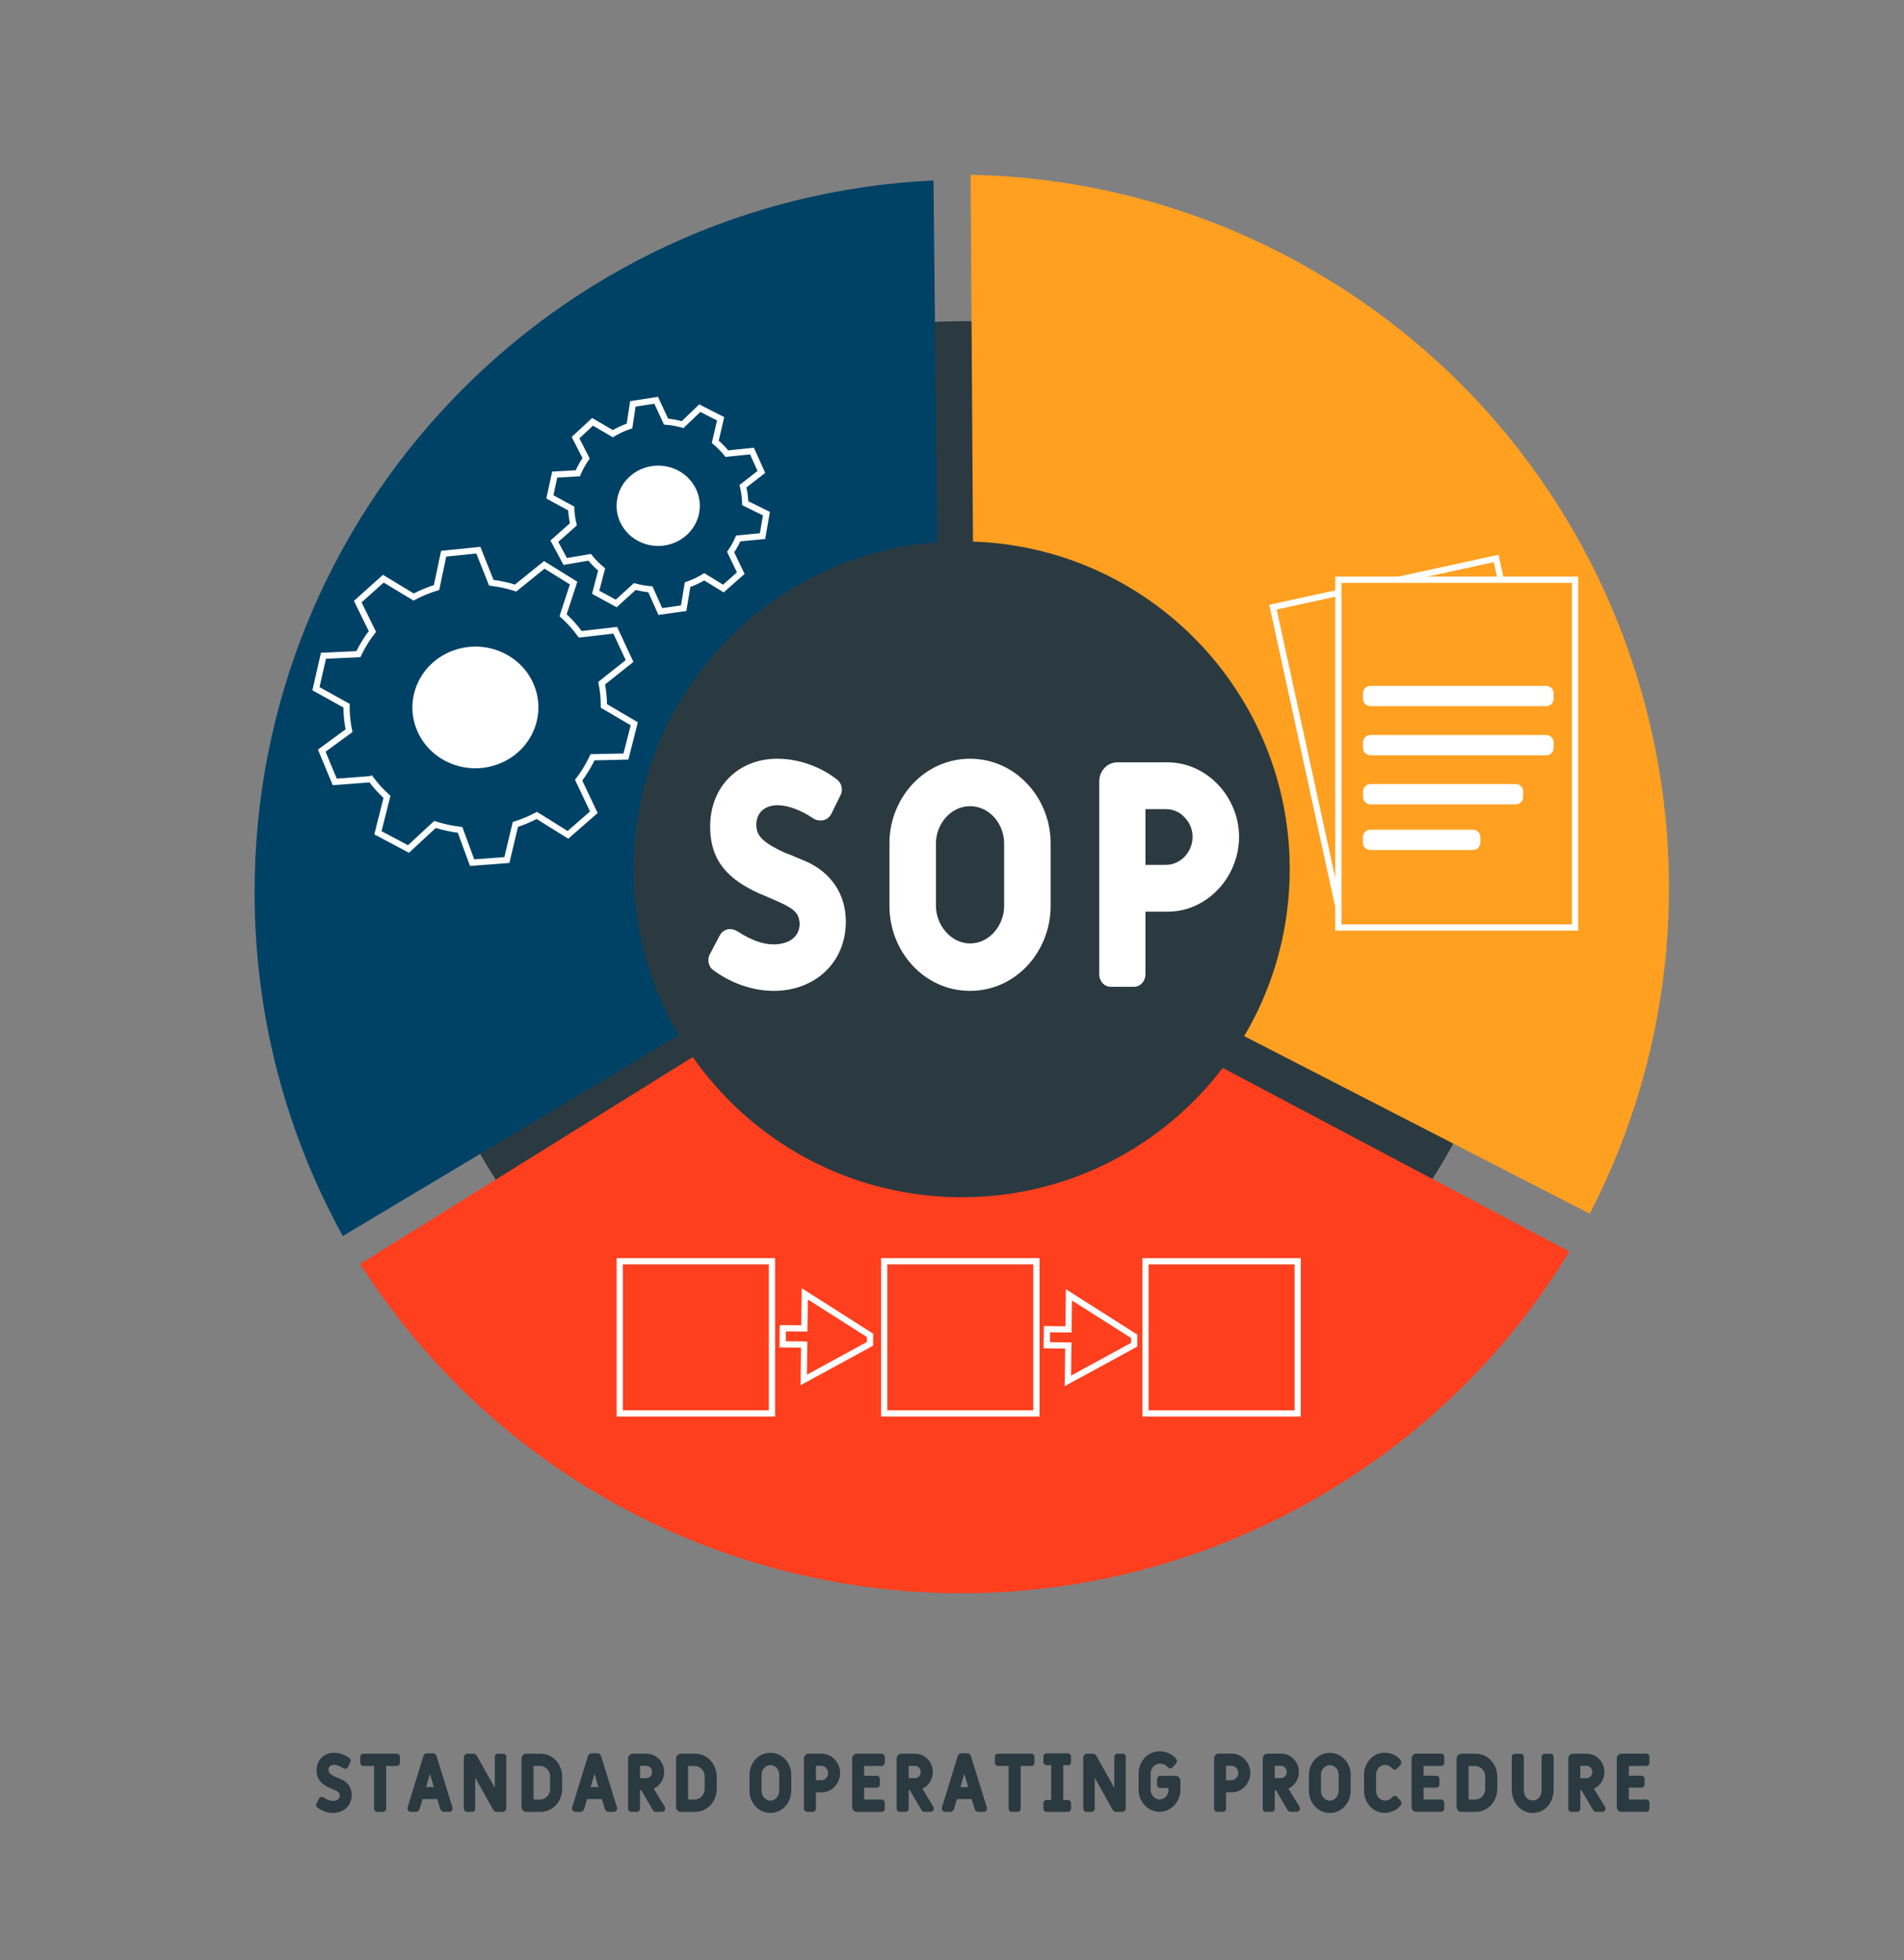 <?xml version="1.0" encoding="UTF-8" standalone="no"?>
<svg
   xmlns:dc="http://purl.org/dc/elements/1.1/"
   xmlns:cc="http://creativecommons.org/ns#"
   xmlns:rdf="http://www.w3.org/1999/02/22-rdf-syntax-ns#"
   xmlns:svg="http://www.w3.org/2000/svg"
   xmlns="http://www.w3.org/2000/svg"
   viewBox="0 0 3669.333 3778.667"
   height="3778.667"
   width="3669.333"
   xml:space="preserve"
   id="svg2"
   version="1.1"><rect x="0" y="0" width="3669.333" height="3778.667" fill="#808080" stroke="none"/><defs
     id="defs6" /><g
     transform="matrix(1.333,0,0,-1.333,0,3778.667)"
     id="g10"><g
       transform="scale(0.1)"
       id="g12"><g
         transform="scale(1.524)"
         id="g14"><path
           id="path16"
           style="fill:#2b3a40;fill-opacity:1;fill-rule:nonzero;stroke:none"
           d="M 11871.5,5746.69 C 9373.42,4239.66 6126.61,5043.01 4619.56,7541.06 3112.51,10039.1 3915.88,13285.9 6413.94,14792.9 8912,16300 12158.8,15496.6 13665.8,12998.6 15172.9,10500.5 14369.5,7253.72 11871.5,5746.69" /></g><g
         transform="scale(1.584)"
         id="g18"><path
           id="path20"
           style="fill:#ffa021;fill-opacity:1;fill-rule:nonzero;stroke:none"
           d="m 9941.42,12178.7 c 529.18,-285.7 809.48,-689.2 952.48,-900.3 198.1,-292.2 309.2,-564.9 372.2,-753.1 75.1,-267.7 153.7,-673.84 115.6,-1165.81 -26.6,-343.1 -102.3,-629.65 -177.3,-844.48 1101.8,-566.39 2203.8,-1132.72 3305.6,-1699.06 1588,3076.86 483.7,6887.55 -2550.6,8624.65 -980.4,561.3 -2045.63,839 -3100.77,859.4 8.39,-1275.4 16.79,-2550.7 25.25,-3826.1 v 0 c 263,-14.8 651.43,-76 1057.54,-295.2" /></g><g
         transform="scale(1.579)"
         id="g22"><path
           id="path24"
           style="fill:#004266;fill-opacity:1;fill-rule:nonzero;stroke:none"
           d="m 6177.38,9640.88 c 10.46,1152.12 772.6,1980.22 772.6,1980.22 622.93,676.8 1378.86,850.5 1636.14,897.9 -13.05,1260.3 -26.03,2520.7 -39.02,3781 -3470.15,-162.7 -6228.02,-3033.1 -6216.24,-6540.93 3.8,-1133.49 296.51,-2198.39 807.88,-3125.53 1083.49,647.57 2166.98,1295.19 3250.45,1942.82 -22.74,50.8 -44.85,105.71 -65.34,164.74 -8.95,25.72 -17.16,50.99 -24.7,75.69 0,0 -125.82,377.56 -121.77,824.09" /></g><g
         transform="scale(1.392)"
         id="g26"><path
           id="path28"
           style="fill:#ff3f1e;fill-opacity:1;fill-rule:nonzero;stroke:none"
           d="m 11628,8657.82 c -1139.4,-639.29 -2383.83,-356.31 -2383.83,-356.31 -301.44,74.69 -750.32,226.52 -1212.5,553.53 -299.64,212.09 -521.35,438.68 -678.42,626.71 C 6148.98,8732.8 4944.67,7983.84 3740.37,7234.89 5856.89,3912.49 10235.8,2817.42 13680.4,4806.74 c 1113,642.8 1995.7,1531.16 2619.6,2556.99 -1268.6,671.89 -2537.2,1343.79 -3805.8,2015.68 -0.7,0.36 -1.5,0.21 -2,-0.36 l -122.1,-136.82 c 0,0 -300.5,-336.7 -742.1,-584.41" /></g><g
         transform="scale(1.265)"
         id="g30"><path
           id="path32"
           style="fill:#2b3a40;fill-opacity:1;fill-rule:nonzero;stroke:none"
           d="m 14737,12322.6 c -82.5,-2068.7 -1826.3,-3678.78 -3895,-3596.33 -2068.62,82.45 -3678.75,1826.33 -3596.26,3895.03 82.47,2068.6 1826.3,3678.7 3894.96,3596.2 2068.6,-82.5 3678.8,-1826.3 3596.3,-3894.9" /></g><g
         transform="scale(1.251)"
         id="g34"><path
           id="path36"
           style="fill:#004266;fill-opacity:1;fill-rule:nonzero;stroke:none"
           d="m 4286.04,13653.3 c -139.12,-10.5 -278.25,-21.2 -417.37,-31.7 -50.11,120.4 -100.23,240.9 -150.34,361.5 105.05,76.7 210.11,153.5 315.17,230.2 -20.02,96.4 -29.43,193.3 -28.87,289.4 -117.78,65.4 -235.55,130.9 -353.34,196.3 28.95,126.9 57.89,253.8 86.84,380.7 134.55,6.2 269.1,12.3 403.65,18.5 44.05,92.5 98.2,180.6 161.79,262.5 -56.34,114.9 -112.68,229.7 -169.03,344.5 98.48,88.4 196.95,176.8 295.43,265.3 116.64,-70.6 233.27,-141.1 349.91,-211.7 40.44,21.3 82.19,41.1 125.33,59.1 46.24,19.2 92.93,36 139.92,50.4 27.39,130.3 54.78,260.6 82.17,391 133.57,13.5 267.14,27.1 400.71,40.7 49.95,-125.4 99.91,-250.7 149.86,-376.1 95.74,-11.7 189.8,-32.3 280.87,-61.5 110.37,89.3 220.74,178.5 331.11,267.8 113.03,-70.1 226.07,-140.2 339.1,-210.3 -40.53,-123.8 -81.05,-247.7 -121.58,-371.7 73.13,-66 139.92,-139.7 198.92,-220.6 134.62,15.6 269.24,31.2 403.86,46.8 55.14,-118.4 110.28,-236.8 165.42,-355.2 -107.39,-85.4 -214.79,-170.7 -322.2,-256 17.16,-87.8 25.61,-176 25.7,-263.6 116.95,-68.7 233.89,-137.3 350.84,-206 -32.13,-126.2 -64.24,-252.4 -96.36,-378.6 -128.7,-2.8 -257.41,-5.7 -386.11,-8.6 -43.38,-93.3 -97.02,-182.1 -160.17,-264.9 58.47,-123.5 116.93,-247 175.41,-370.5 -99.73,-87.1 -199.44,-174.2 -299.16,-261.3 -119.91,74.8 -239.81,149.5 -359.71,224.3 -40.45,-21.4 -82.23,-41.1 -125.39,-59.1 -40.55,-16.9 -81.47,-31.7 -122.61,-44.9 -32.7,-137 -65.41,-274.2 -98.11,-411.2 -133.89,-10.2 -267.79,-20.4 -401.68,-30.5 -46.46,126.4 -92.92,252.8 -139.38,379.2 -98.86,11.4 -195.98,32.3 -289.94,62.2 -102.03,-94.5 -204.07,-189.1 -306.1,-283.6 -117.68,62.5 -235.37,125 -353.04,187.5 34.78,138.3 69.58,276.6 104.36,414.8 -67.87,61.8 -130.22,130.2 -185.88,204.9" /></g><g
         transform="scale(1.251)"
         id="g38"><path
           id="path40"
           style="fill:none;stroke:#ffffff;stroke-width:71.952;stroke-linecap:butt;stroke-linejoin:miter;stroke-miterlimit:10;stroke-dasharray:none;stroke-opacity:1"
           d="m 4286.04,13653.3 c -139.12,-10.5 -278.25,-21.2 -417.37,-31.7 -50.11,120.4 -100.23,240.9 -150.34,361.5 105.05,76.7 210.11,153.5 315.17,230.2 -20.02,96.4 -29.43,193.3 -28.87,289.4 -117.78,65.4 -235.55,130.9 -353.34,196.3 28.95,126.9 57.89,253.8 86.84,380.7 134.55,6.2 269.1,12.3 403.65,18.5 44.05,92.5 98.2,180.6 161.79,262.5 -56.34,114.9 -112.68,229.7 -169.03,344.5 98.48,88.4 196.95,176.8 295.43,265.3 116.64,-70.6 233.27,-141.1 349.91,-211.7 40.44,21.3 82.19,41.1 125.33,59.1 46.24,19.2 92.93,36 139.92,50.4 27.39,130.3 54.78,260.6 82.17,391 133.57,13.5 267.14,27.1 400.71,40.7 49.95,-125.4 99.91,-250.7 149.86,-376.1 95.74,-11.7 189.8,-32.3 280.87,-61.5 110.37,89.3 220.74,178.5 331.11,267.8 113.03,-70.1 226.07,-140.2 339.1,-210.3 -40.53,-123.8 -81.05,-247.7 -121.58,-371.7 73.13,-66 139.92,-139.7 198.92,-220.6 134.62,15.6 269.24,31.2 403.86,46.8 55.14,-118.4 110.28,-236.8 165.42,-355.2 -107.39,-85.4 -214.79,-170.7 -322.2,-256 17.16,-87.8 25.61,-176 25.7,-263.6 116.95,-68.7 233.89,-137.3 350.84,-206 -32.13,-126.2 -64.24,-252.4 -96.36,-378.6 -128.7,-2.8 -257.41,-5.7 -386.11,-8.6 -43.38,-93.3 -97.02,-182.1 -160.17,-264.9 58.47,-123.5 116.93,-247 175.41,-370.5 -99.73,-87.1 -199.44,-174.2 -299.16,-261.3 -119.91,74.8 -239.81,149.5 -359.71,224.3 -40.45,-21.4 -82.23,-41.1 -125.39,-59.1 -40.55,-16.9 -81.47,-31.7 -122.61,-44.9 -32.7,-137 -65.41,-274.2 -98.11,-411.2 -133.89,-10.2 -267.79,-20.4 -401.68,-30.5 -46.46,126.4 -92.92,252.8 -139.38,379.2 -98.86,11.4 -195.98,32.3 -289.94,62.2 -102.03,-94.5 -204.07,-189.1 -306.1,-283.6 -117.68,62.5 -235.37,125 -353.04,187.5 34.78,138.3 69.58,276.6 104.36,414.8 -67.87,61.8 -130.22,130.2 -185.88,204.9 z" /></g><g
         transform="scale(1.176)"
         id="g42"><path
           id="path44"
           style="fill:#ffffff;fill-opacity:1;fill-rule:nonzero;stroke:none"
           d="m 5097.7,15095.3 c 177.08,-398.9 655,-583.2 1067.46,-411.5 412.47,171.6 603.28,634.1 426.19,1033 -177.08,398.9 -654.99,583.2 -1067.46,411.6 -412.45,-171.6 -603.26,-634.2 -426.19,-1033.1" /></g><g
         transform="scale(1.176)"
         id="g46"><path
           id="path48"
           style="fill:none;stroke:#004266;stroke-width:76.516;stroke-linecap:butt;stroke-linejoin:miter;stroke-miterlimit:10;stroke-dasharray:none;stroke-opacity:1"
           d="m 5097.7,15095.3 c 177.08,-398.9 655,-583.2 1067.46,-411.5 412.47,171.6 603.28,634.1 426.19,1033 -177.08,398.9 -654.99,583.2 -1067.46,411.6 -412.45,-171.6 -603.26,-634.2 -426.19,-1033.1 z" /></g><g
         transform="scale(1.384)"
         id="g50"><path
           id="path52"
           style="fill:#004266;fill-opacity:1;fill-rule:nonzero;stroke:none"
           d="m 5967.11,15169.2 c -74.39,40.4 -148.78,80.7 -223.17,121.1 16.88,77.7 33.76,155.5 50.64,233.2 80.33,4.5 160.66,9 240.99,13.5 23.69,55.5 52.95,107.9 87,156.6 -36.84,72 -73.68,144 -110.51,216 59.29,55 118.57,110 177.85,165 70.51,-41.1 141.02,-82.2 211.54,-123.3 54.87,32.5 113.31,59.5 174.42,80.3 11.72,76.9 23.44,153.8 35.15,230.7 81.08,12.6 162.17,25.1 243.24,37.7 34.47,-74.2 68.93,-148.4 103.4,-222.7 28.03,-2.4 56.18,-6.1 84.4,-11.2 30.24,-5.4 59.85,-12.2 88.78,-20.3 59.7,57.2 119.39,114.5 179.07,171.7 72.62,-37 145.25,-74 217.87,-111 -18.65,-80.2 -37.36,-160.4 -56,-240.5 44.51,-37.5 85.05,-78.9 121.11,-123.6 87.36,9 174.79,18.1 262.23,27.2 32.81,-72.8 65.54,-145.6 98.35,-218.4 -64.1,-49.7 -128.19,-99.3 -192.29,-149 13.95,-57.6 21.97,-117.1 23.49,-177.6 73.85,-36.3 147.7,-72.7 221.62,-109 -13.66,-78.3 -27.24,-156.7 -40.83,-235 -84.54,-8.1 -169.01,-16.2 -253.56,-24.2 -22.11,-50.3 -48.85,-98 -79.56,-142.5 35.26,-73.4 70.53,-146.8 105.79,-220.1 -60.63,-53.6 -121.25,-107.2 -181.88,-160.8 -66.41,40.8 -132.82,81.7 -199.15,122.6 -54.85,-33.2 -113.31,-60.7 -174.45,-82 -13.69,-82.1 -27.38,-164.1 -41.07,-246.1 -81.25,-11.5 -162.51,-23 -243.76,-34.5 -34.64,77.4 -69.28,154.9 -103.92,232.3 -28.05,2.5 -56.21,6.2 -84.45,11.2 -26.52,4.8 -52.53,10.7 -78.05,17.5 -64.76,-58.9 -129.53,-117.9 -194.3,-176.8 -71.59,38.8 -143.17,77.7 -214.75,116.6 20.81,79.5 41.61,159.1 62.43,238.6 -46.22,38.3 -88.18,80.9 -125.41,127 -85.05,-14.5 -170.09,-29 -255.14,-43.6 -37.82,70.5 -75.63,141 -113.44,211.5 66.25,58.9 132.5,117.7 198.75,176.6 -12.78,53.7 -20.4,109 -22.43,165.3" /></g><g
         transform="scale(1.384)"
         id="g54"><path
           id="path56"
           style="fill:none;stroke:#ffffff;stroke-width:65.035;stroke-linecap:butt;stroke-linejoin:miter;stroke-miterlimit:10;stroke-dasharray:none;stroke-opacity:1"
           d="m 5967.11,15169.2 c -74.39,40.4 -148.78,80.7 -223.17,121.1 16.88,77.7 33.76,155.5 50.64,233.2 80.33,4.5 160.66,9 240.99,13.5 23.69,55.5 52.95,107.9 87,156.6 -36.84,72 -73.68,144 -110.51,216 59.29,55 118.57,110 177.85,165 70.51,-41.1 141.02,-82.2 211.54,-123.3 54.87,32.5 113.31,59.5 174.42,80.3 11.72,76.9 23.44,153.8 35.15,230.7 81.08,12.6 162.17,25.1 243.24,37.7 34.47,-74.2 68.93,-148.4 103.4,-222.7 28.03,-2.4 56.18,-6.1 84.4,-11.2 30.24,-5.4 59.85,-12.2 88.78,-20.3 59.7,57.2 119.39,114.5 179.07,171.7 72.62,-37 145.25,-74 217.87,-111 -18.65,-80.2 -37.36,-160.4 -56,-240.5 44.51,-37.5 85.05,-78.9 121.11,-123.6 87.36,9 174.79,18.1 262.23,27.2 32.81,-72.8 65.54,-145.6 98.35,-218.4 -64.1,-49.7 -128.19,-99.3 -192.29,-149 13.95,-57.6 21.97,-117.1 23.49,-177.6 73.85,-36.3 147.7,-72.7 221.62,-109 -13.66,-78.3 -27.24,-156.7 -40.83,-235 -84.54,-8.1 -169.01,-16.2 -253.56,-24.2 -22.11,-50.3 -48.85,-98 -79.56,-142.5 35.26,-73.4 70.53,-146.8 105.79,-220.1 -60.63,-53.6 -121.25,-107.2 -181.88,-160.8 -66.41,40.8 -132.82,81.7 -199.15,122.6 -54.85,-33.2 -113.31,-60.7 -174.45,-82 -13.69,-82.1 -27.38,-164.1 -41.07,-246.1 -81.25,-11.5 -162.51,-23 -243.76,-34.5 -34.64,77.4 -69.28,154.9 -103.92,232.3 -28.05,2.5 -56.21,6.2 -84.45,11.2 -26.52,4.8 -52.53,10.7 -78.05,17.5 -64.76,-58.9 -129.53,-117.9 -194.3,-176.8 -71.59,38.8 -143.17,77.7 -214.75,116.6 20.81,79.5 41.61,159.1 62.43,238.6 -46.22,38.3 -88.18,80.9 -125.41,127 -85.05,-14.5 -170.09,-29 -255.14,-43.6 -37.82,70.5 -75.63,141 -113.44,211.5 66.25,58.9 132.5,117.7 198.75,176.6 -12.78,53.7 -20.4,109 -22.43,165.3 z" /></g><g
         transform="scale(1.332)"
         id="g58"><path
           id="path60"
           style="fill:#ffffff;fill-opacity:1;fill-rule:nonzero;stroke:none"
           d="m 6666.64,15876.4 c -49.06,-255.1 124.9,-500.2 388.55,-547.5 263.65,-47.3 517.18,121.2 566.22,376.3 49.03,255.1 -124.91,500.3 -388.57,547.5 -263.65,47.3 -517.15,-121.2 -566.2,-376.3" /></g><g
         transform="scale(1.332)"
         id="g62"><path
           id="path64"
           style="fill:none;stroke:#004266;stroke-width:67.584;stroke-linecap:butt;stroke-linejoin:miter;stroke-miterlimit:10;stroke-dasharray:none;stroke-opacity:1"
           d="m 6666.64,15876.4 c -49.06,-255.1 124.9,-500.2 388.55,-547.5 263.65,-47.3 517.18,121.2 566.22,376.3 49.03,255.1 -124.91,500.3 -388.57,547.5 -263.65,47.3 -517.15,-121.2 -566.2,-376.3 z" /></g><g
         transform="scale(1.384)"
         id="g66"><path
           id="path68"
           style="fill:#ffa021;fill-opacity:1;fill-rule:nonzero;stroke:none"
           d="m 16300,11572.5 -2331.5,-508.7 -670.9,3074.7 2331.5,508.7 670.9,-3074.7" /></g><g
         transform="scale(1.384)"
         id="g70"><path
           id="path72"
           style="fill:none;stroke:#ffffff;stroke-width:65.037;stroke-linecap:butt;stroke-linejoin:miter;stroke-miterlimit:10;stroke-dasharray:none;stroke-opacity:1"
           d="m 16300,11572.5 -2331.5,-508.7 -670.9,3074.7 2331.5,508.7 z" /></g><g
         transform="scale(1.397)"
         id="g74"><path
           id="path76"
           style="fill:#ffa021;fill-opacity:1;fill-rule:nonzero;stroke:none"
           d="m 16300,10690.9 h -2449.2 v 3599.9 H 16300 v -3599.9" /></g><g
         transform="scale(1.397)"
         id="g78"><path
           id="path80"
           style="fill:none;stroke:#ffffff;stroke-width:64.446;stroke-linecap:butt;stroke-linejoin:miter;stroke-miterlimit:10;stroke-dasharray:none;stroke-opacity:1"
           d="m 16300,10690.9 h -2449.2 v 3599.9 H 16300 Z" /></g><g
         transform="scale(1.378)"
         id="g82"><path
           id="path84"
           style="fill:#ffffff;fill-opacity:1;fill-rule:nonzero;stroke:none"
           d="m 16222.3,13160.9 h -1844.4 c -42.8,0 -77.8,35 -77.8,77.7 v 57.9 c 0,42.7 35,77.7 77.8,77.7 h 1844.4 c 42.8,0 77.7,-35 77.7,-77.7 v -57.9 c 0,-42.7 -34.9,-77.7 -77.7,-77.7" /></g><g
         transform="scale(1.378)"
         id="g86"><path
           id="path88"
           style="fill:#ffffff;fill-opacity:1;fill-rule:nonzero;stroke:none"
           d="m 16222.3,12645.4 h -1844.4 c -42.8,0 -77.8,34.9 -77.8,77.7 v 57.8 c 0,42.7 35,77.7 77.8,77.7 h 1844.4 c 42.8,0 77.7,-35 77.7,-77.7 v -57.8 c 0,-42.8 -34.9,-77.7 -77.7,-77.7" /></g><g
         transform="scale(1.351)"
         id="g90"><path
           id="path92"
           style="fill:#ffffff;fill-opacity:1;fill-rule:nonzero;stroke:none"
           d="m 16220.8,12372.8 h -1555 c -43.6,0 -79.2,35.7 -79.2,79.3 v 58.9 c 0,43.6 35.6,79.3 79.2,79.3 h 1555 c 43.5,0 79.2,-35.7 79.2,-79.3 v -58.9 c 0,-43.6 -35.7,-79.3 -79.2,-79.3" /></g><g
         transform="scale(1.313)"
         id="g94"><path
           id="path96"
           style="fill:#ffffff;fill-opacity:1;fill-rule:nonzero;stroke:none"
           d="m 16218.5,12228.3 h -1130.1 c -44.9,0 -81.6,36.7 -81.6,81.6 v 60.6 c 0,44.9 36.7,81.6 81.6,81.6 h 1130.1 c 44.8,0 81.5,-36.7 81.5,-81.6 v -60.6 c 0,-44.9 -36.7,-81.6 -81.5,-81.6" /></g><path
         id="path98"
         style="fill:#ff3f1e;fill-opacity:1;fill-rule:nonzero;stroke:none"
         d="M 11160.5,7908.8 H 8960 v 2200.5 h 2200.5 V 7908.8" /><path
         id="path100"
         style="fill:none;stroke:#ffffff;stroke-width:90;stroke-linecap:butt;stroke-linejoin:miter;stroke-miterlimit:10;stroke-dasharray:none;stroke-opacity:1"
         d="M 11160.5,7908.8 H 8960 v 2200.5 h 2200.5 z" /><path
         id="path102"
         style="fill:#ff3f1e;fill-opacity:1;fill-rule:nonzero;stroke:none"
         d="m 14983.6,7908.8 h -2200.5 v 2200.5 h 2200.5 V 7908.8" /><path
         id="path104"
         style="fill:none;stroke:#ffffff;stroke-width:90;stroke-linecap:butt;stroke-linejoin:miter;stroke-miterlimit:10;stroke-dasharray:none;stroke-opacity:1"
         d="m 14983.6,7908.8 h -2200.5 v 2200.5 h 2200.5 z" /><g
         transform="scale(1.151)"
         id="g106"><path
           id="path108"
           style="fill:#ff3f1e;fill-opacity:1;fill-rule:nonzero;stroke:none"
           d="M 16300,6870.91 H 14388.3 V 8782.64 H 16300 V 6870.91" /></g><g
         transform="scale(1.151)"
         id="g110"><path
           id="path112"
           style="fill:none;stroke:#ffffff;stroke-width:78.189;stroke-linecap:butt;stroke-linejoin:miter;stroke-miterlimit:10;stroke-dasharray:none;stroke-opacity:1"
           d="M 16300,6870.91 H 14388.3 V 8782.64 H 16300 Z" /></g><path
         id="path114"
         style="fill:#ff3f1e;fill-opacity:1;fill-rule:nonzero;stroke:none"
         d="m 11620.4,8393 c 319.1,174.1 638.3,348.2 957.5,522.2 0.5,40.8 0.9,81.5 1.4,122.3 -314.7,200 -629.5,400.1 -944.3,600.2 l -5.9,-500.1 -311.5,3.6 -2.8,-233.3 311.6,-3.7 -6,-511.2" /><path
         id="path116"
         style="fill:none;stroke:#ffffff;stroke-width:90;stroke-linecap:butt;stroke-linejoin:miter;stroke-miterlimit:10;stroke-dasharray:none;stroke-opacity:1"
         d="m 11620.4,8393 c 319.1,174.1 638.3,348.2 957.5,522.2 0.5,40.8 0.9,81.5 1.4,122.3 -314.7,200 -629.5,400.1 -944.3,600.2 l -5.9,-500.1 -311.5,3.6 -2.8,-233.3 311.6,-3.7 z" /><g
         transform="scale(1.006)"
         id="g118"><path
           id="path120"
           style="fill:#ff3f1e;fill-opacity:1;fill-rule:nonzero;stroke:none"
           d="m 15347.1,8329.57 c 317.1,173.01 634.3,345.93 951.5,518.94 0.5,40.55 0.9,80.99 1.4,121.54 -312.8,198.75 -625.6,397.6 -938.4,596.35 l -5.9,-496.88 -309.5,3.58 -2.8,-231.84 309.6,-3.68 -5.9,-508.01" /></g><g
         transform="scale(1.006)"
         id="g122"><path
           id="path124"
           style="fill:none;stroke:#ffffff;stroke-width:89.438;stroke-linecap:butt;stroke-linejoin:miter;stroke-miterlimit:10;stroke-dasharray:none;stroke-opacity:1"
           d="m 15347.1,8329.57 c 317.1,173.01 634.3,345.93 951.5,518.94 0.5,40.55 0.9,80.99 1.4,121.54 -312.8,198.75 -625.6,397.6 -938.4,596.35 l -5.9,-496.88 -309.5,3.58 -2.8,-231.84 309.6,-3.68 z" /></g><g
         transform="scale(1.066)"
         id="g126"><path
           id="path128"
           style="fill:#ffffff;fill-opacity:1;fill-rule:nonzero;stroke:none"
           d="m 10845.1,14062.4 c -13,168.4 -82.1,211.6 -436.3,362.9 l -112.3,47.4 c -410.35,185.8 -665.21,432.1 -665.21,907.1 0,540.1 380.11,920.2 911.41,920.2 285.2,0 578.9,-103.7 807.8,-280.9 60.5,-43.1 86.4,-138.2 51.8,-207.2 l -125.2,-254.9 c -30.2,-60.5 -82.1,-95 -146.9,-95 -34.5,0 -69.1,8.6 -99.4,25.9 l -4.3,4.3 c -224.6,151.1 -397.4,177.1 -479.5,177.1 -177,0 -289.4,-103.7 -289.4,-263.5 0,-138.3 64.8,-237.6 406.1,-388.8 17.2,-4.3 69.1,-25.9 263.5,-107.9 345.6,-151.3 544.3,-449.3 544.3,-816.5 0,-570.1 -432,-941.6 -976.3,-941.6 -280.7,0 -574.52,99.2 -820.75,280.7 -60.43,38.9 -86.33,138.2 -51.79,207.4 l 133.9,254.9 c 30.21,60.4 82.11,94.9 142.53,94.9 34.54,0 69.16,-8.6 99.38,-30.2 h 4.33 c 177.1,-116.6 341.3,-177.1 488.1,-177.1 216,0 354.2,108 354.2,280.8" /></g><g
         transform="scale(1.066)"
         id="g130"><path
           id="path132"
           style="fill:#ffffff;fill-opacity:1;fill-rule:nonzero;stroke:none"
           d="m 13618.2,15155.2 c 0,254.9 -194.4,501.2 -462.3,501.2 -263.4,0 -462.1,-246.3 -462.1,-501.2 V 14300 c 0,-250.6 198.7,-505.4 462.1,-505.4 267.9,0 462.3,250.5 462.3,505.4 z m 630.6,-855.2 c 0,-609.1 -466.5,-1149 -1092.9,-1149 -626.3,0 -1092.8,539.9 -1092.8,1149 v 855.2 c 0,609.1 470.8,1144.8 1092.8,1144.8 622.1,0 1092.9,-535.7 1092.9,-1144.8 V 14300" /></g><g
         transform="scale(1.099)"
         id="g134"><path
           id="path136"
           style="fill:#ffffff;fill-opacity:1;fill-rule:nonzero;stroke:none"
           d="m 15583.6,15038.3 c -62.8,71.3 -150.8,109 -247.2,109 h -268.1 v -733.2 h 268.1 c 192.7,0 351.9,167.6 351.9,368.7 0,96.3 -37.7,188.5 -104.7,255.5 z m -226.3,-1240.1 h -289 v -821.1 c 0,-96.4 -67.1,-167.6 -155,-167.6 h -297.5 c -88.1,0 -155,71.2 -155,167.6 v 2534.7 c 0,134 100.5,251.3 238.8,251.3 h 657.7 c 528,0 942.7,-464.9 942.7,-980.3 0,-519.5 -410.5,-984.6 -942.7,-984.6" /></g><path
         id="path138"
         style="fill:#2b3a40;fill-opacity:1;fill-rule:nonzero;stroke:none"
         d="m 4911.95,2383.9 c -3.58,46.5 -22.67,58.5 -120.51,100.2 l -31.02,13.1 c -113.36,51.4 -183.76,119.4 -183.76,250.6 0,149.2 105.01,254.2 251.77,254.2 78.75,0 159.89,-28.7 223.13,-77.6 16.7,-11.9 23.86,-38.2 14.31,-57.3 l -34.6,-70.4 c -8.35,-16.7 -22.67,-26.2 -40.57,-26.2 -9.54,0 -19.09,2.4 -27.44,7.1 l -1.19,1.2 c -62.05,41.8 -109.78,49 -132.45,49 -48.92,0 -79.95,-28.7 -79.95,-72.8 0,-38.2 17.9,-65.6 112.17,-107.4 4.77,-1.2 19.09,-7.2 72.78,-29.8 95.46,-41.8 150.35,-124.1 150.35,-225.6 0,-157.5 -119.32,-260.1 -269.67,-260.1 -77.56,0 -158.69,27.5 -226.71,77.6 -16.7,10.7 -23.86,38.2 -14.31,57.3 l 36.98,70.4 c 8.36,16.7 22.68,26.2 39.38,26.2 9.55,0 19.09,-2.4 27.45,-8.3 h 1.19 c 48.92,-32.3 94.26,-49 134.83,-49 59.66,0 97.84,29.9 97.84,77.6" /><path
         id="path140"
         style="fill:#2b3a40;fill-opacity:1;fill-rule:nonzero;stroke:none"
         d="m 5781.78,2858.8 c 0,-26.3 -20.29,-47.7 -45.35,-47.7 h -153.92 v -615.7 c 0,-27.5 -20.28,-47.8 -45.34,-47.8 h -83.53 c -25.06,0 -45.34,20.3 -45.34,47.8 v 615.7 h -153.92 c -25.05,0 -45.34,21.4 -45.34,47.7 v 82.3 c 0,27.5 20.29,47.7 45.34,47.7 h 482.05 c 25.06,0 45.35,-20.2 45.35,-47.7 v -82.3" /><path
         id="path142"
         style="fill:#2b3a40;fill-opacity:1;fill-rule:nonzero;stroke:none"
         d="M 6216.08,2697.7 6160,2505.6 h 110.97 z m 324.55,-484.4 c 1.19,-4.8 2.38,-9.6 2.38,-16.7 0,-27.5 -21.47,-49 -47.72,-49 h -76.37 c -25.05,0 -46.53,16.7 -53.69,43 l -42.95,142 h -213.59 l -41.76,-142 c -8.35,-26.3 -29.83,-43 -54.89,-43 h -73.98 c -26.25,0 -47.72,21.5 -47.72,49 0,7.1 1.19,11.9 2.38,16.7 l 227.9,739.7 c 7.16,25.1 29.83,41.8 54.89,41.8 h 82.33 c 25.06,0 46.54,-16.7 53.69,-41.8 l 229.1,-739.7" /><path
         id="path144"
         style="fill:#2b3a40;fill-opacity:1;fill-rule:nonzero;stroke:none"
         d="m 6871.1,2640.4 v -445 c 0,-27.5 -19.09,-47.8 -45.34,-47.8 h -75.17 c -25.06,0 -45.34,20.3 -45.34,47.8 v 737.4 c 0,31 23.86,56 53.7,56 h 85.9 c 20.29,0 35.8,-9.5 47.73,-27.4 l 261.32,-466.5 v 446.2 c 0,27.5 20.28,47.7 45.33,47.7 h 76.37 c 25.05,0 44.15,-20.2 44.15,-47.7 v -737.4 c 0,-31 -23.87,-56.1 -53.7,-56.1 h -87.1 c -19.09,0 -35.8,9.6 -47.73,27.5 l -260.12,465.3" /><path
         id="path146"
         style="fill:#2b3a40;fill-opacity:1;fill-rule:nonzero;stroke:none"
         d="m 7953.29,2658.3 c 0,80 -62.05,152.8 -144.38,152.8 h -95.46 v -485.7 h 95.46 c 82.33,0 144.38,74 144.38,153.9 z m 174.2,-177.8 c 0,-177.7 -130.06,-332.9 -313.81,-332.9 h -206.43 c -39.37,0 -68.01,33.4 -68.01,71.6 v 698.1 c 0,19 7.16,36.9 20.29,50.1 11.93,14.3 29.83,21.4 47.72,21.4 h 206.43 c 183.75,0 313.81,-156.3 313.81,-334.1 v -174.2" /><path
         id="path148"
         style="fill:#2b3a40;fill-opacity:1;fill-rule:nonzero;stroke:none"
         d="m 8595.19,2697.7 -56.08,-192.1 h 110.96 z m 324.55,-484.4 c 1.19,-4.8 2.39,-9.6 2.39,-16.7 0,-27.5 -21.48,-49 -47.74,-49 h -76.36 c -25.06,0 -46.53,16.7 -53.69,43 l -42.96,142 H 8487.8 l -41.76,-142 c -8.35,-26.3 -29.83,-43 -54.89,-43 h -73.98 c -26.25,0 -47.73,21.5 -47.73,49 0,7.1 1.19,11.9 2.39,16.7 l 227.9,739.7 c 7.16,25.1 29.83,41.8 54.89,41.8 h 82.33 c 25.06,0 46.53,-16.7 53.69,-41.8 l 229.1,-739.7" /><path
         id="path150"
         style="fill:#2b3a40;fill-opacity:1;fill-rule:nonzero;stroke:none"
         d="m 9253.79,2813.4 v -178.9 h 84.72 c 51.31,0 88.3,37 88.3,88.3 0,52.5 -34.61,90.6 -88.3,90.6 z m 196.88,-330.5 159.89,-261.3 c 4.77,-8.3 7.15,-17.9 7.15,-26.2 0,-27.5 -20.28,-47.8 -46.52,-47.8 h -85.92 c -20.28,0 -35.79,9.6 -46.53,26.3 l -168.24,285.2 h -16.71 v -263.7 c 0,-27.5 -20.28,-47.8 -45.34,-47.8 h -83.52 c -25.06,0 -45.35,20.3 -45.35,47.8 v 721.9 c 0,19 7.16,36.9 20.29,50.1 11.93,14.3 29.83,21.4 47.73,21.4 h 196.88 c 145.56,0 257.73,-120.5 257.73,-264.8 0,-105.1 -59.66,-199.3 -151.54,-241.1" /><path
         id="path152"
         style="fill:#2b3a40;fill-opacity:1;fill-rule:nonzero;stroke:none"
         d="m 10188,2658.3 c 0,80 -62,152.8 -144.3,152.8 h -95.5 v -485.7 h 95.5 c 82.3,0 144.3,74 144.3,153.9 z m 174.2,-177.8 c 0,-177.7 -130,-332.9 -313.8,-332.9 h -206.39 c -39.38,0 -68.02,33.4 -68.02,71.6 v 698.1 c 0,19 7.16,36.9 20.29,50.1 11.93,14.3 29.83,21.4 47.73,21.4 h 206.39 c 183.8,0 313.8,-156.3 313.8,-334.1 v -174.2" /><path
         id="path154"
         style="fill:#2b3a40;fill-opacity:1;fill-rule:nonzero;stroke:none"
         d="m 11265.4,2685.8 c 0,70.4 -53.6,138.4 -127.6,138.4 -72.8,0 -127.7,-68 -127.7,-138.4 v -236.3 c 0,-69.2 54.9,-139.6 127.7,-139.6 74,0 127.6,69.2 127.6,139.6 z m 174.3,-236.3 c 0,-168.2 -128.9,-317.4 -301.9,-317.4 -173,0 -301.9,149.2 -301.9,317.4 v 236.3 c 0,168.2 130.1,316.2 301.9,316.2 171.8,0 301.9,-148 301.9,-316.2 v -236.3" /><path
         id="path156"
         style="fill:#2b3a40;fill-opacity:1;fill-rule:nonzero;stroke:none"
         d="m 11872.8,2813.4 h -76.4 v -208.8 h 76.4 c 54.8,0 99,47.8 99,105 0,54.9 -41.8,103.8 -99,103.8 z m 4.7,-384.2 h -81.1 v -233.8 c 0,-27.5 -20.3,-47.8 -45.4,-47.8 h -83.5 c -25,0 -45.3,20.3 -45.3,47.8 v 721.9 c 0,19 7.1,36.9 20.3,50.1 11.9,14.3 29.8,21.4 47.7,21.4 h 187.3 c 151.6,0 268.5,-131.2 268.5,-279.2 0,-149.1 -115.7,-280.4 -268.5,-280.4" /><path
         id="path158"
         style="fill:#2b3a40;fill-opacity:1;fill-rule:nonzero;stroke:none"
         d="m 12493.2,2811.1 v -140.8 h 182.5 c 25.1,0 45.4,-20.3 45.4,-46.6 v -79.9 c 0,-26.3 -20.3,-46.6 -45.4,-46.6 h -182.5 v -171.8 h 252.9 c 25.1,0 45.4,-21.5 45.4,-47.7 v -82.3 c 0,-27.5 -20.3,-47.8 -45.4,-47.8 H 12387 c -39.4,0 -68,33.4 -68,71.6 v 698.1 c 0,19 7.1,36.9 20.3,50.1 11.9,14.3 29.8,21.4 47.7,21.4 h 359.1 c 25.1,0 45.4,-20.2 45.4,-47.7 v -82.3 c 0,-26.3 -20.3,-47.7 -45.4,-47.7 h -252.9" /><path
         id="path160"
         style="fill:#2b3a40;fill-opacity:1;fill-rule:nonzero;stroke:none"
         d="m 13137.5,2813.4 v -178.9 h 84.7 c 51.3,0 88.3,37 88.3,88.3 0,52.5 -34.6,90.6 -88.3,90.6 z m 196.9,-330.5 159.9,-261.3 c 4.7,-8.3 7.1,-17.9 7.1,-26.2 0,-27.5 -20.3,-47.8 -46.5,-47.8 h -85.9 c -20.3,0 -35.8,9.6 -46.6,26.3 l -168.2,285.2 h -16.7 v -263.7 c 0,-27.5 -20.3,-47.8 -45.3,-47.8 h -83.6 c -25,0 -45.3,20.3 -45.3,47.8 v 721.9 c 0,19 7.1,36.9 20.3,50.1 11.9,14.3 29.8,21.4 47.7,21.4 h 196.9 c 145.6,0 257.7,-120.5 257.7,-264.8 0,-105.1 -59.6,-199.3 -151.5,-241.1" /><path
         id="path162"
         style="fill:#2b3a40;fill-opacity:1;fill-rule:nonzero;stroke:none"
         d="m 13941.7,2697.7 -56.1,-192.1 h 111 z m 324.5,-484.4 c 1.2,-4.8 2.4,-9.6 2.4,-16.7 0,-27.5 -21.5,-49 -47.7,-49 h -76.4 c -25,0 -46.5,16.7 -53.7,43 l -42.9,142 h -213.6 l -41.8,-142 c -8.3,-26.3 -29.8,-43 -54.9,-43 h -73.9 c -26.3,0 -47.8,21.5 -47.8,49 0,7.1 1.2,11.9 2.4,16.7 l 227.9,739.7 c 7.2,25.1 29.9,41.8 54.9,41.8 h 82.3 c 25.1,0 46.6,-16.7 53.7,-41.8 l 229.1,-739.7" /><path
         id="path164"
         style="fill:#2b3a40;fill-opacity:1;fill-rule:nonzero;stroke:none"
         d="m 14955.9,2858.8 c 0,-26.3 -20.3,-47.7 -45.4,-47.7 h -153.9 v -615.7 c 0,-27.5 -20.3,-47.8 -45.3,-47.8 h -83.6 c -25,0 -45.3,20.3 -45.3,47.8 v 615.7 h -153.9 c -25.1,0 -45.4,21.4 -45.4,47.7 v 82.3 c 0,27.5 20.3,47.7 45.4,47.7 h 482 c 25.1,0 45.4,-20.2 45.4,-47.7 v -82.3" /><path
         id="path166"
         style="fill:#2b3a40;fill-opacity:1;fill-rule:nonzero;stroke:none"
         d="m 15439.1,2993.6 c 25,0 45.3,-21.5 45.3,-47.7 v -76.4 c 0,-27.4 -20.3,-47.7 -45.3,-47.7 h -66.8 v -502.3 h 66.8 c 25,0 45.3,-21.5 45.3,-47.8 v -76.3 c 0,-27.5 -20.3,-47.8 -45.3,-47.8 H 15130 c -25,0 -45.3,20.3 -45.3,47.8 v 76.3 c 0,26.3 20.3,47.8 45.3,47.8 h 66.9 v 502.3 h -66.9 c -25,0 -45.3,20.3 -45.3,47.7 v 76.4 c 0,26.2 20.3,47.7 45.3,47.7 h 309.1" /><path
         id="path168"
         style="fill:#2b3a40;fill-opacity:1;fill-rule:nonzero;stroke:none"
         d="m 15826.8,2640.4 v -445 c 0,-27.5 -19,-47.8 -45.3,-47.8 h -75.2 c -25,0 -45.3,20.3 -45.3,47.8 v 737.4 c 0,31 23.9,56 53.7,56 h 85.9 c 20.3,0 35.8,-9.5 47.7,-27.4 l 261.3,-466.5 v 446.2 c 0,27.5 20.3,47.7 45.4,47.7 h 76.3 c 25.1,0 44.2,-20.2 44.2,-47.7 v -737.4 c 0,-31 -23.9,-56.1 -53.7,-56.1 h -87.1 c -19.1,0 -35.8,9.6 -47.7,27.5 l -260.2,465.3" /><g
         transform="scale(1.047)"
         id="g170"><path
           id="path172"
           style="fill:#2b3a40;fill-opacity:1;fill-rule:nonzero;stroke:none"
           d="m 16233.9,2548.78 c 37.5,0 66.1,-33.05 66.1,-69.55 v -123.14 c 0,-159.55 -125.4,-304.38 -288.4,-304.38 -165.3,0 -289.6,143.69 -289.6,304.38 v 226.89 c 0,160.69 124.3,304.38 289.6,304.38 91.1,0 173.3,-36.5 227.9,-101.46 6.9,-9.17 11.5,-20.54 11.5,-33.06 0,-12.61 -4.6,-25.12 -12.6,-35.35 l -46.7,-51.3 c -9.1,-10.32 -20.6,-14.8 -31.9,-14.8 -9.1,0 -21.7,2.19 -34.2,15.95 -29.7,33.06 -66.2,50.15 -112.9,50.15 -69.5,0 -124.3,-67.25 -124.3,-134.51 v -226.89 c 0,-67.26 54.8,-134.52 124.3,-134.52 69.6,0 122,62.67 122,129.93 v 29.71 h -114 c -23.9,0 -43.3,19.4 -43.3,45.57 v 76.34 c 0,25.12 19.4,45.66 43.3,45.66 h 213.2" /></g><g
         transform="scale(1.109)"
         id="g174"><path
           id="path176"
           style="fill:#2b3a40;fill-opacity:1;fill-rule:nonzero;stroke:none"
           d="m 16116,2510.03 c -16.2,18.31 -38.8,27.96 -63.5,27.96 h -69 v -188.36 h 69 c 49.4,0 90.4,43.12 90.4,94.72 0,24.81 -9.8,48.44 -26.9,65.68 z m -58.2,-318.63 h -74.3 v -210.91 c 0,-24.81 -17.2,-43.12 -39.8,-43.12 h -76.4 c -22.6,0 -39.8,18.31 -39.8,43.12 v 651.23 c 0,34.37 25.8,64.5 61.3,64.5 h 169 c 135.7,0 242.2,-119.44 242.2,-251.87 0,-133.42 -105.5,-252.95 -242.2,-252.95" /></g><g
         transform="scale(1.153)"
         id="g178"><path
           id="path180"
           style="fill:#2b3a40;fill-opacity:1;fill-rule:nonzero;stroke:none"
           d="m 15984.2,2440.8 v -155.21 h 73.6 c 44.5,0 76.6,32.1 76.6,76.61 0,45.54 -30.1,78.6 -76.6,78.6 z m 170.8,-286.73 138.8,-226.69 c 4.1,-7.21 6.2,-15.53 6.2,-22.73 0,-23.86 -17.6,-41.47 -40.4,-41.47 h -74.6 c -17.6,0 -31,8.32 -40.3,22.81 l -146,247.43 h -14.5 v -228.77 c 0,-23.86 -17.5,-41.47 -39.3,-41.47 h -72.4 c -21.8,0 -39.4,17.61 -39.4,41.47 v 626.29 c 0,16.48 6.2,32.01 17.6,43.46 10.3,12.41 25.8,18.57 41.4,18.57 h 170.8 c 126.3,0 223.6,-104.54 223.6,-229.73 0,-91.19 -51.7,-172.91 -131.5,-209.17" /></g><g
         transform="scale(1.198)"
         id="g182"><path
           id="path184"
           style="fill:#2b3a40;fill-opacity:1;fill-rule:nonzero;stroke:none"
           d="m 16154.6,2241.15 c 0,58.74 -44.8,115.48 -106.5,115.48 -60.8,0 -106.6,-56.74 -106.6,-115.48 v -197.18 c 0,-57.75 45.8,-116.49 106.6,-116.49 61.7,0 106.5,57.74 106.5,116.49 z m 145.4,-197.18 c 0,-140.36 -107.6,-264.85 -251.9,-264.85 -144.4,0 -251.9,124.49 -251.9,264.85 v 197.18 c 0,140.35 108.5,263.85 251.9,263.85 143.3,0 251.9,-123.5 251.9,-263.85 v -197.18" /></g><g
         transform="scale(1.243)"
         id="g186"><path
           id="path188"
           style="fill:#2b3a40;fill-opacity:1;fill-rule:nonzero;stroke:none"
           d="m 16287.5,1859.87 c 8.6,-8.61 12.5,-19.23 12.5,-30.74 0,-9.58 -2.9,-18.19 -8.6,-25.91 l -1,-0.97 c -46.1,-55.69 -113.3,-86.43 -187.2,-86.43 -137.3,0 -238.2,122.97 -238.2,255.43 v 190.16 c 0,133.43 101.8,254.47 238.2,254.47 75.8,0 142.1,-29.78 186.3,-85.47 6.6,-7.72 9.5,-17.3 9.5,-27.84 0,-9.66 -2.9,-20.2 -10.5,-29.78 l -38.4,-42.25 c -8.7,-8.69 -17.3,-12.47 -26.9,-12.47 -7.7,0 -18.2,1.93 -28.8,14.4 -23.1,26.88 -52.9,40.32 -90.3,40.32 -52.8,0 -98.9,-51.91 -98.9,-111.38 v -190.16 c 0,-60.52 46.1,-112.34 98.9,-112.34 37.4,0 67.2,13.44 90.3,40.31 10.6,12.48 21.1,14.41 27.9,14.41 7.6,0 17.2,-1.93 27.8,-12.47 l 37.4,-41.29" /></g><g
         transform="scale(1.281)"
         id="g190"><path
           id="path192"
           style="fill:#2b3a40;fill-opacity:1;fill-rule:nonzero;stroke:none"
           d="m 16067,2194.75 v -109.93 h 142.6 c 19.6,0 35.4,-15.85 35.4,-36.38 v -62.38 c 0,-20.53 -15.8,-36.38 -35.4,-36.38 H 16067 v -134.13 h 197.6 c 19.6,0 35.4,-16.79 35.4,-37.25 v -64.25 c 0,-21.47 -15.8,-37.32 -35.4,-37.32 h -280.5 c -30.7,0 -53.1,26.07 -53.1,55.9 v 545.04 c 0,14.83 5.6,28.81 15.9,39.11 9.3,11.17 23.2,16.71 37.2,16.71 h 280.5 c 19.6,0 35.4,-15.77 35.4,-37.24 v -64.26 c 0,-20.53 -15.8,-37.24 -35.4,-37.24 H 16067" /></g><g
         transform="scale(1.328)"
         id="g194"><path
           id="path196"
           style="fill:#2b3a40;fill-opacity:1;fill-rule:nonzero;stroke:none"
           d="m 16168.8,2001.57 c 0,60.23 -46.6,115.05 -108.7,115.05 h -71.8 v -365.71 h 71.8 c 62.1,0 108.7,55.72 108.7,115.88 z m 131.2,-133.88 c 0,-133.8 -98,-250.65 -236.3,-250.65 h -155.4 c -29.7,0 -51.2,25.14 -51.2,53.9 v 525.64 c 0,14.31 5.4,27.78 15.2,37.72 9.1,10.77 22.5,16.12 36,16.12 h 155.4 c 138.3,0 236.3,-117.69 236.3,-251.57 v -131.16" /></g><g
         transform="scale(1.378)"
         id="g198"><path
           id="path200"
           style="fill:#2b3a40;fill-opacity:1;fill-rule:nonzero;stroke:none"
           d="m 16300,1793.23 c 0,-128.16 -83.1,-245.94 -219,-245.94 -136,0 -220,117.78 -220,245.94 v 341.16 c 0,19.09 14.7,33.75 32.9,33.75 h 60.7 c 18.1,0 32.8,-14.66 32.8,-33.75 v -345.51 c 0,-67.49 36.4,-110.82 93.6,-110.82 63.2,0 92.6,52.84 92.6,110.82 v 345.51 c 0,19.09 14.7,33.75 32.9,33.75 h 61.5 c 18.2,0 32,-14.66 32,-33.75 v -341.16" /></g><g
         transform="scale(1.424)"
         id="g202"><path
           id="path204"
           style="fill:#2b3a40;fill-opacity:1;fill-rule:nonzero;stroke:none"
           d="m 16044.5,1975.6 v -125.63 h 59.4 c 36.1,0 62,25.99 62,62.01 0,36.87 -24.3,63.62 -62,63.62 z m 138.2,-232.08 112.3,-183.49 c 3.3,-5.83 5,-12.57 5,-18.39 0,-19.32 -14.3,-33.57 -32.7,-33.57 h -60.3 c -14.2,0 -25.1,6.74 -32.7,18.46 l -118.1,200.28 h -11.7 v -185.17 c 0,-19.32 -14.3,-33.57 -31.8,-33.57 h -58.8 c -17.5,0 -31.8,14.25 -31.8,33.57 v 506.92 c 0,13.34 5,25.91 14.3,35.18 8.3,10.04 20.9,15.03 33.5,15.03 h 138.3 c 102.1,0 180.9,-84.62 180.9,-185.95 0,-73.8 -41.9,-139.95 -106.4,-169.3" /></g><g
         transform="scale(1.463)"
         id="g206"><path
           id="path208"
           style="fill:#2b3a40;fill-opacity:1;fill-rule:nonzero;stroke:none"
           d="m 16096,1922.02 v -96.27 h 124.9 c 17.1,0 31,-13.88 31,-31.86 v -54.63 c 0,-17.98 -13.9,-31.86 -31,-31.86 H 16096 v -117.46 h 173 c 17.1,0 31,-14.71 31,-32.62 v -56.27 c 0,-18.8 -13.9,-32.68 -31,-32.68 h -245.6 c -26.9,0 -46.5,22.83 -46.5,48.95 v 477.31 c 0,12.99 5,25.23 13.9,34.26 8.2,9.77 20.4,14.63 32.6,14.63 h 245.6 c 17.1,0 31,-13.81 31,-32.62 v -56.27 c 0,-17.98 -13.9,-32.61 -31,-32.61 h -173" /></g></g></g></svg>